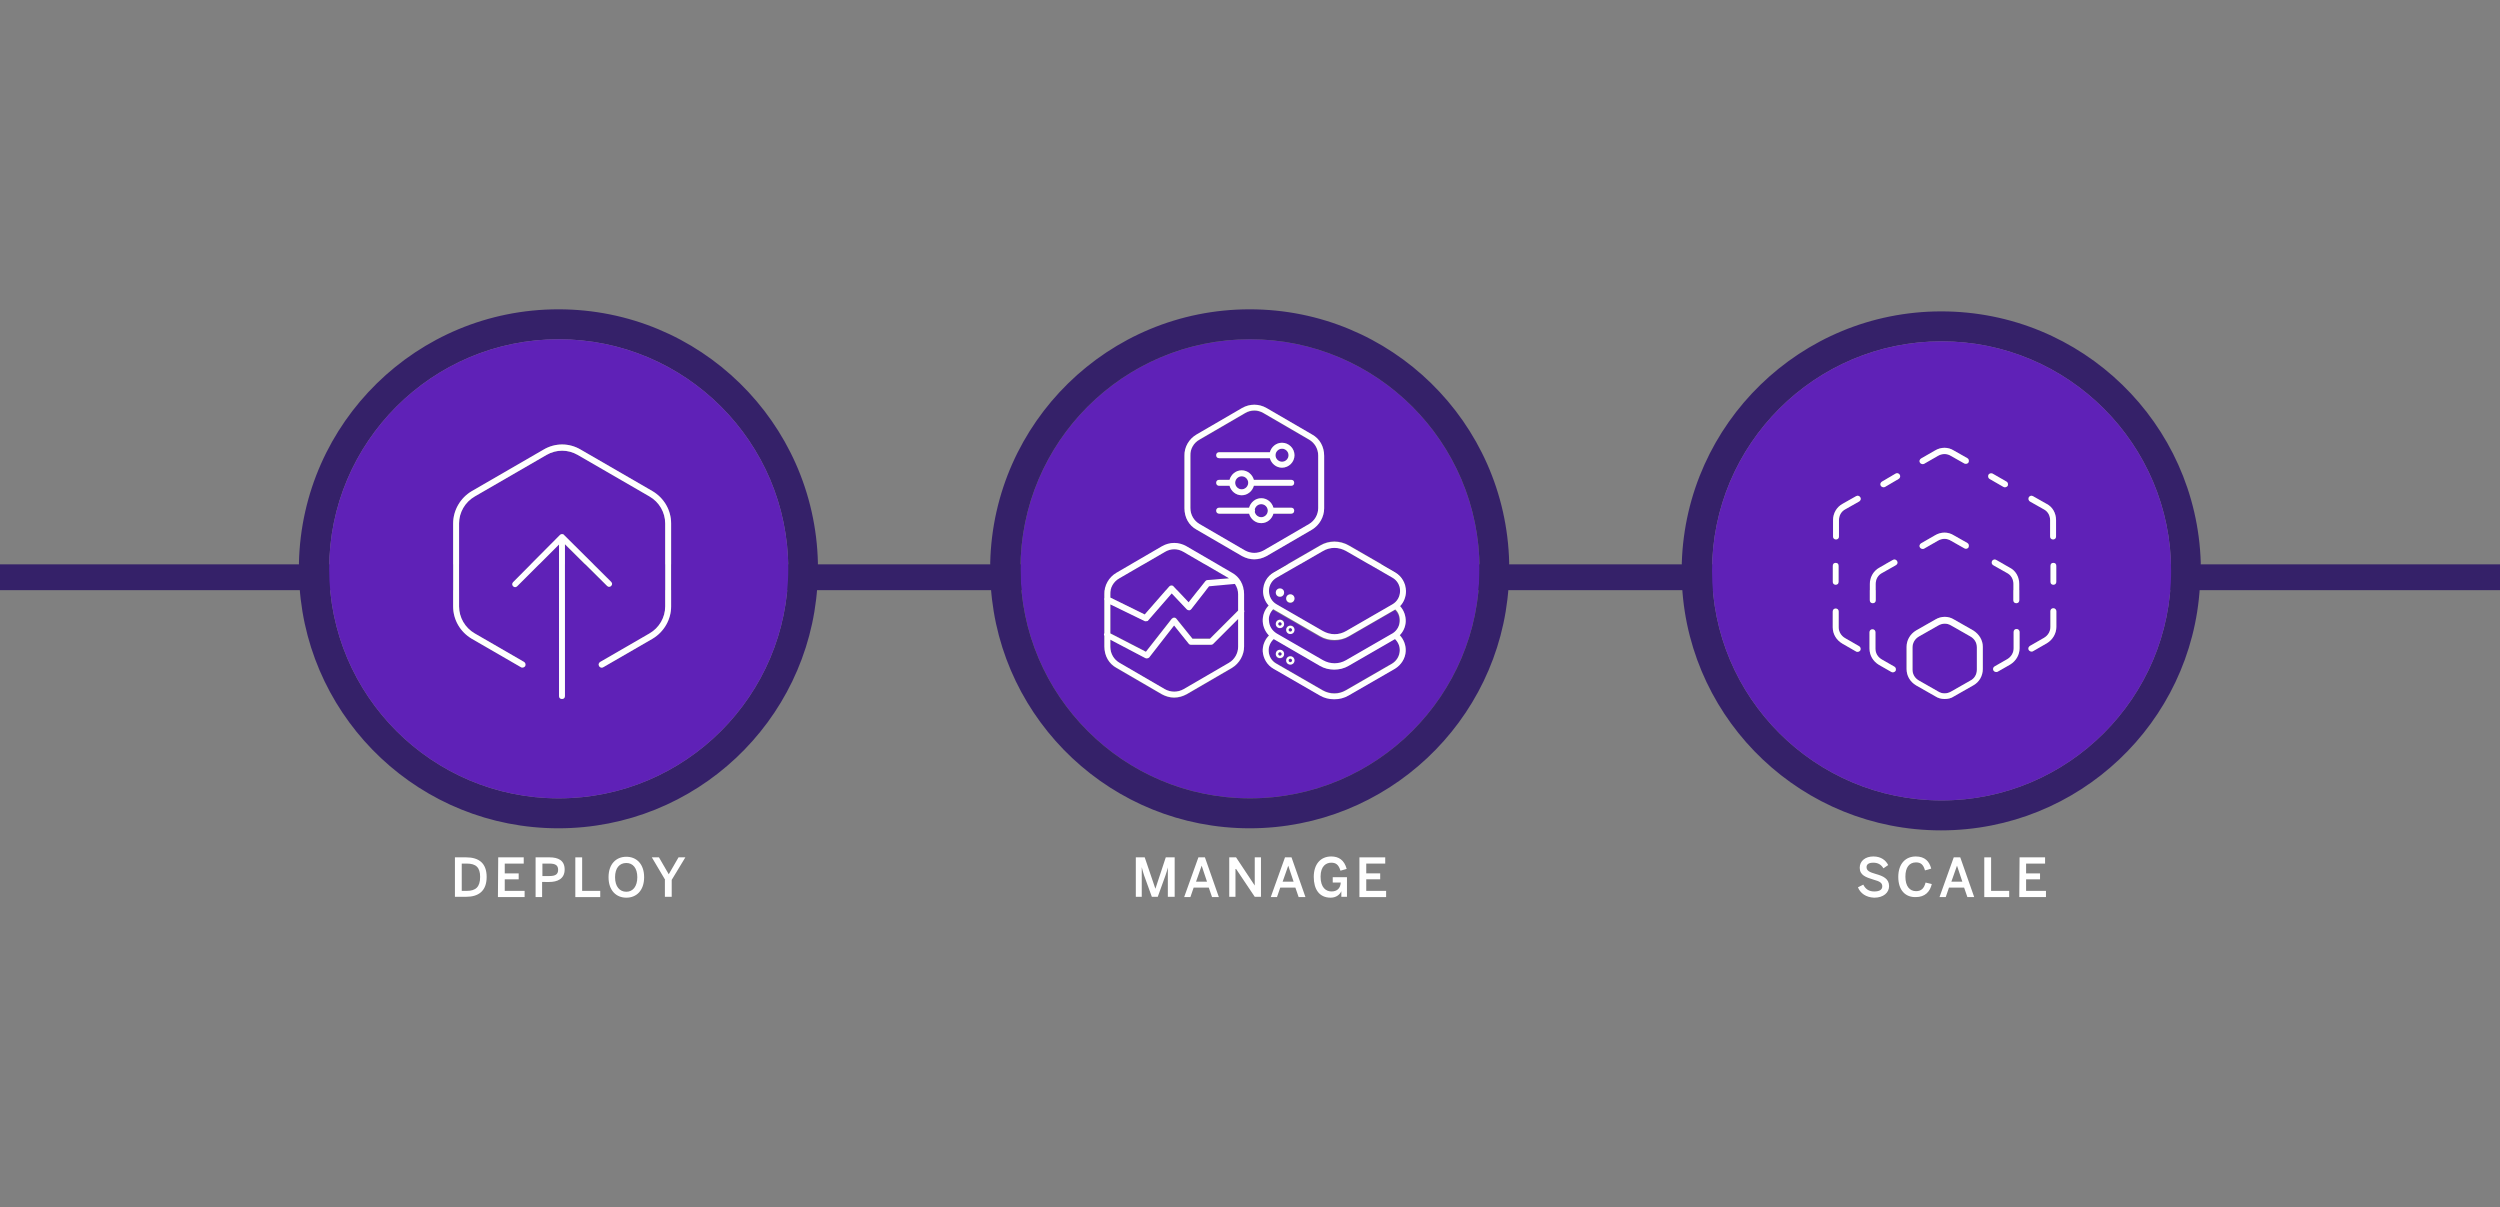 <?xml version="1.0" encoding="utf-8"?>
<!-- Generator: Adobe Illustrator 19.1.0, SVG Export Plug-In . SVG Version: 6.00 Build 0)  -->
<svg version="1.1" id="Layer_1" xmlns="http://www.w3.org/2000/svg" xmlns:xlink="http://www.w3.org/1999/xlink" x="0px" y="0px"
	 viewBox="72 147 843 407" style="enable-background:new 72 147 843 407;" xml:space="preserve">
<rect x="72" y="147" width="843" height="407" fill="#808080" stroke="none"/>
<style type="text/css">
	.st0{fill:#352169;}
	.st1{display:none;}
	.st2{fill:none;}
	.st3{fill:#5F21B7;}
	.st4{fill:#FFFFFF;}
</style>
<rect x="72" y="337.3" class="st0" width="843" height="8.7"/>
<g>
	<g>
		<g>
			<g>
				<g id="Layer_5" class="st1">
				</g>
				<g id="end_points" class="st1">
				</g>
				<g id="heroku">
				</g>
			</g>
		</g>
	</g>
</g>
<g>
	<path class="st2" d="M257.3,442.4c2,0,2.9-0.6,2.9-2.1s-0.9-2.1-2.9-2.1h-2.4v4.2L257.3,442.4L257.3,442.4z"/>
	<path class="st2" d="M286.9,442.8c0-3.1-1.5-4.8-3.7-4.8c-2.3,0-3.8,1.7-3.8,4.8s1.5,4.9,3.8,4.9
		C285.4,447.7,286.9,445.9,286.9,442.8z"/>
	<path class="st2" d="M229.4,438.2h-1.7v9.2h1.7c3,0,4.5-1.3,4.5-4.7C233.9,439.5,232.5,438.2,229.4,438.2z"/>
	<polygon class="st2" points="506.4,438.9 504.5,444.3 508.2,444.3 	"/>
	<polygon class="st2" points="477.2,438.9 475.3,444.3 479,444.3 	"/>
	<polygon class="st2" points="731.9,438.9 730,444.3 733.7,444.3 	"/>
	<path class="st3" d="M502.4,360.8l15.6,9c2.5,1.4,5.4,1.4,7.8,0l15.6-9c0.1-0.1,0.2-0.1,0.3-0.2c0.1-0.1,0.2-0.2,0.3-0.2
		c1.1-0.9,1.9-2.2,1.9-3.7c0.1-1.5-0.4-3-1.5-4l-15.6,9c-1.5,0.9-3.2,1.3-4.9,1.3c-1.7,0-3.4-0.4-4.9-1.3l-15.6-9
		c-0.1,0-0.1-0.1-0.2-0.1c-1,1-1.6,2.5-1.5,4C499.9,358.3,500.8,359.8,502.4,360.8z M507.1,357.9c0.8,0,1.4,0.6,1.4,1.4
		s-0.6,1.4-1.4,1.4s-1.4-0.6-1.4-1.4C505.7,358.6,506.3,357.9,507.1,357.9z M503.6,355.9c0.8,0,1.4,0.6,1.4,1.4s-0.6,1.4-1.4,1.4
		s-1.4-0.6-1.4-1.4C502.2,356.6,502.8,355.9,503.6,355.9z"/>
	<path class="st3" d="M481.1,364.1c-0.2,0.2-0.4,0.3-0.7,0.3h-6.8c-0.3,0-0.6-0.1-0.8-0.4l-4.9-6.1l-8.4,10.8
		c-0.2,0.2-0.5,0.3-0.8,0.3c-0.2,0-0.3,0-0.5-0.1l-11.8-6.2v2.4c0,2.3,1.2,4.3,3.1,5.4l15.3,8.9c2,1.1,4.3,1.1,6.3,0l15.3-8.9
		c1.9-1.1,3.1-3.2,3.1-5.4v-9.4L481.1,364.1z"/>
	<path class="st3" d="M446.4,348.5l11.6,5.7l8.3-9.5c0.2-0.2,0.5-0.3,0.7-0.3c0.3,0,0.6,0.1,0.7,0.3l5.1,5.4l5.6-7.1
		c0.2-0.2,0.4-0.4,0.7-0.4l7.3-0.6l-15.3-8.9c-1-0.6-2.1-0.9-3.1-0.9c-1.1,0-2.2,0.3-3.2,0.9l-15.3,8.9c-2,1.1-3.2,3.2-3.1,5.4
		V348.5z"/>
	<path class="st3" d="M503.6,367c-0.3,0-0.6,0.3-0.6,0.6s0.3,0.6,0.6,0.6s0.6-0.3,0.6-0.6S503.9,367,503.6,367z"/>
	<path class="st3" d="M503.6,357.9c0.3,0,0.6-0.3,0.6-0.6s-0.3-0.6-0.6-0.6s-0.6,0.3-0.6,0.6S503.3,357.9,503.6,357.9z"/>
	<path class="st3" d="M507.1,369.1c-0.3,0-0.6,0.3-0.6,0.6s0.3,0.6,0.6,0.6s0.6-0.3,0.6-0.6S507.4,369.1,507.1,369.1z"/>
	<path class="st3" d="M507.1,359.9c0.3,0,0.6-0.3,0.6-0.6s-0.3-0.6-0.6-0.6s-0.6,0.3-0.6,0.6S506.8,359.9,507.1,359.9z"/>
	<path class="st3" d="M495.2,319.2c0,0.1,0,0.2-0.1,0.4c0.2,1,1.1,1.8,2.2,1.8c1.2,0,2.2-1,2.2-2.2s-1-2.2-2.2-2.2
		c-1.1,0-2,0.8-2.2,1.8C495.1,318.9,495.2,319,495.2,319.2z"/>
	<path class="st3" d="M504.3,302.7c1.2,0,2.2-1,2.2-2.2s-1-2.2-2.2-2.2c-1.2,0-2.2,1-2.2,2.2S503.1,302.7,504.3,302.7z"/>
	<path class="st3" d="M502.5,350.8l15.6,9c2.5,1.4,5.4,1.4,7.8,0l15.6-9c1.6-0.9,2.6-2.6,2.6-4.5s-1-3.6-2.6-4.5l-15.6-9
		c-2.5-1.4-5.4-1.4-7.8,0l-15.6,9c-1.6,0.9-2.6,2.6-2.6,4.5S500.9,349.9,502.5,350.8z M503.6,348.3c-0.8,0-1.4-0.6-1.4-1.4
		c0-0.8,0.6-1.4,1.4-1.4s1.4,0.6,1.4,1.4S504.4,348.3,503.6,348.3z M507.1,350.3c-0.8,0-1.4-0.6-1.4-1.4c0-0.8,0.6-1.4,1.4-1.4
		s1.4,0.6,1.4,1.4S507.9,350.3,507.1,350.3z"/>
	<path class="st3" d="M490.7,312c1.2,0,2.2-1,2.2-2.2s-1-2.2-2.2-2.2s-2.2,1-2.2,2.2S489.5,312,490.7,312z"/>
	<path class="st3" d="M542.4,362.4l-15.6,9c-1.5,0.9-3.2,1.3-4.9,1.3s-3.4-0.4-4.9-1.3l-15.5-9c-1.1,1-1.8,2.5-1.7,4.1
		c0.1,1.8,1,3.3,2.6,4.2l15.6,9c2.5,1.4,5.4,1.4,7.8,0l15.6-9c1.5-0.9,2.5-2.5,2.6-4.3C544,364.9,543.5,363.5,542.4,362.4
		C542.4,362.4,542.4,362.4,542.4,362.4z M503.6,369c-0.8,0-1.4-0.6-1.4-1.4c0-0.8,0.6-1.4,1.4-1.4s1.4,0.6,1.4,1.4
		S504.4,369,503.6,369z M507.1,371.1c-0.8,0-1.4-0.6-1.4-1.4c0-0.8,0.6-1.4,1.4-1.4s1.4,0.6,1.4,1.4
		C508.5,370.5,507.9,371.1,507.1,371.1z"/>
	<path class="st3" d="M476.5,323.8l15.3,8.9c2,1.1,4.3,1.1,6.3,0l15.3-8.9c1.9-1.1,3.1-3.2,3.1-5.4v-17.7c0-2.3-1.2-4.3-3.1-5.4
		l-15.3-8.9c-1-0.6-2.1-0.9-3.1-0.9c-1.1,0-2.2,0.3-3.2,0.9l-15.3,8.9c-2,1.1-3.2,3.2-3.1,5.4v17.7
		C473.4,320.6,474.6,322.6,476.5,323.8z M483.1,299.5h17.1c0.5-1.8,2.1-3.2,4.1-3.2c2.3,0,4.2,1.9,4.2,4.2c0,2.3-1.9,4.2-4.2,4.2
		c-2,0-3.6-1.4-4.1-3.2h-17.1c-0.6,0-1-0.4-1-1C482.1,299.9,482.5,299.5,483.1,299.5z M483.1,308.8h3.5c0.5-1.8,2.1-3.2,4.1-3.2
		s3.6,1.4,4.1,3.2h12.6c0.6,0,1,0.4,1,1c0,0.6-0.4,1-1,1h-12.6c-0.5,1.8-2.1,3.2-4.1,3.2s-3.6-1.4-4.1-3.2h-3.5c-0.6,0-1-0.4-1-1
		C482.1,309.2,482.5,308.8,483.1,308.8z M483.1,318.2h10.1c0.5-1.8,2.1-3.2,4.1-3.2c2,0,3.6,1.4,4.1,3.2h6c0.6,0,1,0.4,1,1
		s-0.4,1-1,1h-6c-0.5,1.8-2.1,3.2-4.1,3.2c-2,0-3.6-1.4-4.1-3.2h-10.1c-0.6,0-1-0.4-1-1S482.5,318.2,483.1,318.2z"/>
	<path class="st3" d="M479.7,344.6l-6,7.7c-0.2,0.2-0.4,0.4-0.7,0.4c-0.3,0-0.6-0.1-0.8-0.3l-5.1-5.4l-8.1,9.3
		c-0.1,0-0.4,0.1-0.7,0.1c-0.1,0-0.3,0-0.4-0.1l-11.5-5.6v9.8l12,6.2l8.7-11.1c0.2-0.2,0.5-0.4,0.8-0.4s0.6,0.1,0.8,0.4l5.4,6.7h5.9
		l9.5-9.5v-5.5c0-1.3-0.4-2.6-1.1-3.6L479.7,344.6z"/>
	<path class="st3" d="M493.5,261.4c-42.7,0-77.4,34.7-77.4,77.4s34.7,77.4,77.4,77.4c42.7,0,77.4-34.7,77.4-77.4
		S536.2,261.4,493.5,261.4z M471.4,300.7c-0.1-2.9,1.5-5.7,4.1-7.2l15.3-8.9c2.6-1.5,5.7-1.5,8.3,0l15.3,8.9
		c2.6,1.4,4.1,4.1,4.1,7.2v17.7c0,2.9-1.6,5.7-4.1,7.2l-15.3,8.9c-1.3,0.7-2.7,1.1-4.2,1.1c-1.4,0-2.8-0.4-4.1-1.1l-15.3-8.9
		c-2.6-1.4-4.1-4.1-4.1-7.2V300.7z M491.5,365.1c0,2.9-1.6,5.7-4.1,7.2l-15.3,8.9c-1.3,0.7-2.7,1.1-4.2,1.1c-1.4,0-2.8-0.4-4.1-1.1
		l-15.3-8.9c-2.6-1.4-4.1-4.1-4.1-7.2v-3.6c-0.2-0.3-0.2-0.6,0-0.9v-11.1c-0.1-0.2-0.1-0.5,0-0.8v-1.3c-0.1-2.9,1.5-5.7,4.1-7.2
		l15.3-8.9c2.6-1.5,5.7-1.5,8.3,0l15.3,8.9c2.6,1.4,4.1,4.1,4.1,7.2v5.4c0.1,0.3,0.1,0.6,0,0.8V365.1z M546,356.6
		c-0.1,1.7-0.8,3.3-2,4.5c1.3,1.4,2.1,3.3,2,5.4c-0.1,2.4-1.5,4.6-3.6,5.9l-15.6,9c-1.5,0.9-3.2,1.3-4.9,1.3s-3.4-0.4-4.9-1.3
		l-15.6-9c-2.1-1.2-3.4-3.4-3.6-5.8c-0.1-2,0.6-4,2.1-5.4c-1.2-1.2-1.9-2.9-2.1-4.7c-0.1-2,0.6-4,2-5.4c-1.2-1.3-1.9-3-1.9-4.9
		c0-2.6,1.3-5,3.6-6.3l15.6-9c3-1.8,6.7-1.8,9.8,0l15.6,9c2.2,1.3,3.6,3.7,3.6,6.3c0,1.9-0.7,3.7-2,5.1
		C545.4,352.7,546,354.7,546,356.6z"/>
	<path class="st4" d="M475.5,325.6l15.3,8.9c1.3,0.7,2.7,1.1,4.1,1.1c1.5,0,2.9-0.4,4.2-1.1l15.3-8.9c2.5-1.5,4.1-4.3,4.1-7.2v-17.7
		c0-3.1-1.5-5.8-4.1-7.2l-15.3-8.9c-2.6-1.5-5.7-1.5-8.3,0l-15.3,8.9c-2.6,1.5-4.2,4.3-4.1,7.2v17.7
		C471.4,321.5,472.9,324.2,475.5,325.6z M473.4,300.6c-0.1-2.2,1.1-4.3,3.1-5.4l15.3-8.9c1-0.6,2.1-0.9,3.2-0.9c1,0,2.1,0.3,3.1,0.9
		l15.3,8.9c1.9,1.1,3.1,3.1,3.1,5.4v17.7c0,2.2-1.2,4.3-3.1,5.4l-15.3,8.9c-2,1.1-4.3,1.1-6.3,0l-15.3-8.9c-1.9-1.1-3.1-3.1-3.1-5.4
		V300.6z"/>
	<path class="st4" d="M483.1,301.5h17.1c0.5,1.8,2.1,3.2,4.1,3.2c2.3,0,4.2-1.9,4.2-4.2c0-2.3-1.9-4.2-4.2-4.2c-2,0-3.6,1.4-4.1,3.2
		h-17.1c-0.6,0-1,0.4-1,1C482.1,301.1,482.5,301.5,483.1,301.5z M504.3,298.3c1.2,0,2.2,1,2.2,2.2s-1,2.2-2.2,2.2
		c-1.2,0-2.2-1-2.2-2.2S503.1,298.3,504.3,298.3z"/>
	<path class="st4" d="M483.1,310.8h3.5c0.5,1.8,2.1,3.2,4.1,3.2s3.6-1.4,4.1-3.2h12.6c0.6,0,1-0.4,1-1c0-0.6-0.4-1-1-1h-12.6
		c-0.5-1.8-2.1-3.2-4.1-3.2s-3.6,1.4-4.1,3.2h-3.5c-0.6,0-1,0.4-1,1C482.1,310.4,482.5,310.8,483.1,310.8z M490.7,307.6
		c1.2,0,2.2,1,2.2,2.2s-1,2.2-2.2,2.2s-2.2-1-2.2-2.2S489.5,307.6,490.7,307.6z"/>
	<path class="st4" d="M483.1,320.2h10.1c0.5,1.8,2.1,3.2,4.1,3.2c2,0,3.6-1.4,4.1-3.2h6c0.6,0,1-0.4,1-1s-0.4-1-1-1h-6
		c-0.5-1.8-2.1-3.2-4.1-3.2c-2,0-3.6,1.4-4.1,3.2h-10.1c-0.6,0-1,0.4-1,1S482.5,320.2,483.1,320.2z M497.3,317c1.2,0,2.2,1,2.2,2.2
		s-1,2.2-2.2,2.2c-1.1,0-2-0.8-2.2-1.8c0-0.1,0.1-0.2,0.1-0.4s0-0.2-0.1-0.4C495.3,317.8,496.2,317,497.3,317z"/>
	<path class="st4" d="M491.5,352.7v-5.4c0-3.1-1.5-5.8-4.1-7.2l-15.3-8.9c-2.6-1.5-5.7-1.5-8.3,0l-15.3,8.9
		c-2.6,1.5-4.2,4.3-4.1,7.2v1.3c-0.1,0.3-0.1,0.5,0,0.8v11.1c-0.2,0.3-0.2,0.6,0,0.9v3.6c0,3.1,1.5,5.8,4.1,7.2l15.3,8.9
		c1.3,0.7,2.7,1.1,4.1,1.1c1.5,0,2.9-0.4,4.2-1.1l15.3-8.9c2.5-1.5,4.1-4.3,4.1-7.2v-11.5C491.6,353.3,491.6,353,491.5,352.7z
		 M489.5,347.4v5.5l-9.5,9.5h-5.9l-5.4-6.7c-0.2-0.3-0.5-0.4-0.8-0.4s-0.6,0.2-0.8,0.4l-8.7,11.1l-12-6.2v-9.8l11.5,5.6
		c0.1,0.1,0.3,0.1,0.4,0.1c0.3,0,0.6-0.1,0.7-0.1l8.1-9.3l5.1,5.4c0.2,0.2,0.5,0.3,0.8,0.3c0.3,0,0.5-0.2,0.7-0.4l6-7.7l8.7-0.8
		C489,344.8,489.5,346,489.5,347.4z M449.5,342l15.3-8.9c1-0.6,2.1-0.9,3.2-0.9c1,0,2.1,0.3,3.1,0.9l15.3,8.9l-7.3,0.6
		c-0.3,0-0.5,0.2-0.7,0.4l-5.6,7.1l-5.1-5.4c-0.1-0.2-0.4-0.3-0.7-0.3c-0.2,0-0.5,0.1-0.7,0.3l-8.3,9.5l-11.6-5.7v-1.1
		C446.3,345.2,447.5,343.1,449.5,342z M486.4,370.5l-15.3,8.9c-2,1.1-4.3,1.1-6.3,0l-15.3-8.9c-1.9-1.1-3.1-3.1-3.1-5.4v-2.4
		l11.8,6.2c0.2,0.1,0.3,0.1,0.5,0.1c0.3,0,0.6-0.1,0.8-0.3l8.4-10.8l4.9,6.1c0.2,0.3,0.5,0.4,0.8,0.4h6.8c0.3,0,0.5-0.1,0.7-0.3
		l8.4-8.4v9.4C489.5,367.3,488.3,369.4,486.4,370.5z"/>
	<path class="st4" d="M542.5,340l-15.6-9c-3.1-1.8-6.8-1.8-9.8,0l-15.6,9c-2.3,1.3-3.6,3.7-3.6,6.3c0,1.8,0.7,3.6,1.9,4.9
		c-1.4,1.4-2.1,3.4-2,5.4c0.1,1.8,0.9,3.5,2.1,4.7c-1.4,1.4-2.2,3.4-2.1,5.4c0.2,2.4,1.5,4.6,3.6,5.8l15.6,9
		c1.5,0.9,3.2,1.3,4.9,1.3s3.4-0.4,4.9-1.3l15.6-9c2.1-1.3,3.5-3.5,3.6-5.9c0.1-2.1-0.7-4-2-5.4c1.2-1.2,1.9-2.8,2-4.5
		c0.1-2-0.6-3.9-1.9-5.3c1.3-1.3,2-3.2,2-5.1C546.1,343.7,544.7,341.3,542.5,340z M502.5,341.8l15.6-9c2.4-1.4,5.3-1.4,7.8,0l15.6,9
		c1.6,0.9,2.6,2.6,2.6,4.5s-1,3.6-2.6,4.5l-15.6,9c-2.4,1.4-5.3,1.4-7.8,0l-15.6-9c-1.6-0.9-2.6-2.6-2.6-4.5
		S500.9,342.7,502.5,341.8z M501.3,352.4c0.1,0,0.1,0.1,0.2,0.1l15.6,9c1.5,0.9,3.2,1.3,4.9,1.3c1.7,0,3.4-0.4,4.9-1.3l15.6-9
		c1.1,1,1.6,2.5,1.5,4c-0.1,1.5-0.8,2.8-1.9,3.7c-0.1,0.1-0.2,0.1-0.3,0.2c-0.1,0.1-0.2,0.2-0.3,0.2l-15.6,9c-2.4,1.4-5.3,1.4-7.8,0
		l-15.6-9c-1.6-1-2.5-2.5-2.6-4.3C499.7,354.9,500.3,353.5,501.3,352.4z M541.4,370.8l-15.6,9c-2.4,1.4-5.3,1.4-7.8,0l-15.6-9
		c-1.6-0.9-2.5-2.4-2.6-4.2c-0.1-1.5,0.5-3,1.7-4.1l15.5,9c1.5,0.9,3.2,1.3,4.9,1.3s3.4-0.4,4.9-1.3l15.6-9c0,0,0,0,0,0
		c1.1,1.1,1.7,2.5,1.6,4C543.9,368.3,542.9,369.9,541.4,370.8z"/>
	<path class="st4" d="M503.6,345.4c-0.8,0-1.4,0.6-1.4,1.4c0,0.8,0.6,1.4,1.4,1.4s1.4-0.6,1.4-1.4S504.4,345.4,503.6,345.4z"/>
	<path class="st4" d="M507.1,347.4c-0.8,0-1.4,0.6-1.4,1.4c0,0.8,0.6,1.4,1.4,1.4s1.4-0.6,1.4-1.4S507.9,347.4,507.1,347.4z"/>
	<path class="st4" d="M503.6,366.1c-0.8,0-1.4,0.6-1.4,1.4c0,0.8,0.6,1.4,1.4,1.4s1.4-0.6,1.4-1.4S504.4,366.1,503.6,366.1z
		 M503.6,368.1c-0.3,0-0.6-0.3-0.6-0.6s0.3-0.6,0.6-0.6s0.6,0.3,0.6,0.6S503.9,368.1,503.6,368.1z"/>
	<path class="st4" d="M507.1,368.3c-0.8,0-1.4,0.6-1.4,1.4c0,0.8,0.6,1.4,1.4,1.4s1.4-0.6,1.4-1.4
		C508.5,368.9,507.9,368.3,507.1,368.3z M507.1,370.3c-0.3,0-0.6-0.3-0.6-0.6s0.3-0.6,0.6-0.6s0.6,0.3,0.6,0.6
		S507.4,370.3,507.1,370.3z"/>
	<path class="st4" d="M503.6,358.8c0.8,0,1.4-0.6,1.4-1.4s-0.6-1.4-1.4-1.4s-1.4,0.6-1.4,1.4C502.2,358.2,502.8,358.8,503.6,358.8z
		 M503.6,356.8c0.3,0,0.6,0.3,0.6,0.6s-0.3,0.6-0.6,0.6s-0.6-0.3-0.6-0.6S503.3,356.8,503.6,356.8z"/>
	<path class="st4" d="M507.1,360.8c0.8,0,1.4-0.6,1.4-1.4s-0.6-1.4-1.4-1.4s-1.4,0.6-1.4,1.4C505.7,360.2,506.3,360.8,507.1,360.8z
		 M507.1,358.8c0.3,0,0.6,0.3,0.6,0.6s-0.3,0.6-0.6,0.6s-0.6-0.3-0.6-0.6S506.8,358.8,507.1,358.8z"/>
	<path class="st0" d="M347.8,336.8c-1.1-47.4-39.8-85.5-87.5-85.5c-47.7,0-86.4,38.1-87.5,85.5l0.2,8c3.1,45.5,41,81.5,87.3,81.5
		c46.3,0,84.2-36,87.3-81.5L347.8,336.8z M580.9,336.8c-1.1-47.4-39.8-85.5-87.5-85.5c-47.7,0-86.4,38.1-87.5,85.5l0.2,8
		c3.1,45.5,41,81.5,87.3,81.5c46.3,0,84.2-36,87.3-81.5L580.9,336.8z M814.1,336.8c-1.4-47.1-40-84.8-87.5-84.8
		c-47.4,0-86,37.7-87.5,84.8l0.1,8c2.7,45.9,40.8,82.2,87.3,82.2c46.5,0,84.6-36.3,87.3-82.2L814.1,336.8z M260.4,416.2
		c-42.7,0-77.4-34.7-77.4-77.4s34.7-77.4,77.4-77.4s77.4,34.7,77.4,77.4S303.1,416.2,260.4,416.2z M493.5,416.2
		c-42.7,0-77.4-34.7-77.4-77.4s34.7-77.4,77.4-77.4c42.7,0,77.4,34.7,77.4,77.4S536.2,416.2,493.5,416.2z M726.7,416.9
		c-42.7,0-77.4-34.7-77.4-77.4s34.7-77.4,77.4-77.4c42.7,0,77.4,34.7,77.4,77.4S769.4,416.9,726.7,416.9z"/>
	<path class="st3" d="M736.4,361.6l-6.5-3.7c-1.3-0.8-2.9-0.8-4.3,0l-6.5,3.7c-1.4,0.8-2.2,2.2-2.2,3.7v7.5c0,1.6,0.8,2.9,2.2,3.7
		l6.5,3.7c1.3,0.8,2.9,0.8,4.3,0l6.5-3.7c1.4-0.7,2.2-2.1,2.2-3.7v-7.5C738.6,363.7,737.8,362.4,736.4,361.6z"/>
	<path class="st3" d="M726.7,262.1c-42.7,0-77.4,34.7-77.4,77.4s34.7,77.4,77.4,77.4c42.7,0,77.4-34.7,77.4-77.4
		S769.4,262.1,726.7,262.1z M750.9,343.9c0-1.6-0.8-3-2.2-3.7l-4.6-2.6c-0.5-0.3-0.6-0.9-0.4-1.4c0.3-0.5,0.9-0.7,1.4-0.4l4.6,2.6
		c2,1,3.2,3.1,3.2,5.5v5.5c0,0.6-0.4,1-1,1c-0.6,0-1-0.4-1-1V343.9z M765.4,337.8v5.4c0,0.6-0.4,1-1,1c-0.6,0-1-0.4-1-1v-5.4
		c0-0.6,0.4-1,1-1C765,336.8,765.4,337.2,765.4,337.8z M756.1,314.7c0.3-0.5,0.9-0.7,1.4-0.4l4.6,2.6c2,1,3.2,3.1,3.2,5.5v5.5
		c0,0.6-0.4,1-1,1c-0.6,0-1-0.4-1-1v-5.5c0-1.6-0.8-3-2.2-3.7l-4.6-2.6C756,315.8,755.9,315.2,756.1,314.7z M742.5,307.1
		c0.3-0.5,0.9-0.6,1.4-0.4l4.7,2.7c0.5,0.3,0.6,0.9,0.4,1.4c-0.2,0.3-0.6,0.5-0.9,0.5c-0.2,0-0.3,0-0.5-0.1l-4.7-2.7
		C742.4,308.2,742.3,307.6,742.5,307.1z M719.8,301.6l4.7-2.7c2-1.2,4.4-1.2,6.3,0l4.6,2.6c0.5,0.3,0.6,0.9,0.4,1.4
		c-0.3,0.5-0.9,0.6-1.4,0.4l-4.6-2.6c-1.3-0.8-2.9-0.8-4.3,0l-4.7,2.7c-0.2,0.1-0.3,0.1-0.5,0.1c-0.3,0-0.7-0.2-0.9-0.5
		C719.1,302.5,719.3,301.9,719.8,301.6z M719.8,330.2l4.7-2.7c2-1.2,4.4-1.2,6.3,0l4.6,2.6c0.5,0.3,0.6,0.9,0.4,1.4
		s-0.9,0.7-1.4,0.4l-4.6-2.6c-1.3-0.8-2.9-0.8-4.3,0l-4.7,2.7c-0.2,0.1-0.3,0.1-0.5,0.1c-0.3,0-0.7-0.2-0.9-0.5
		C719.1,331.1,719.3,330.5,719.8,330.2z M706.6,309.4l4.6-2.7c0.5-0.3,1.1-0.1,1.4,0.4s0.1,1.1-0.4,1.4l-4.6,2.7
		c-0.2,0.1-0.3,0.1-0.5,0.1c-0.3,0-0.7-0.2-0.9-0.5C705.9,310.3,706.1,309.7,706.6,309.4z M690.1,322.4c0-2.3,1.2-4.4,3.2-5.5
		l4.6-2.6c0.5-0.3,1.1-0.1,1.4,0.4s0.1,1.1-0.4,1.4l-4.6,2.6c-1.4,0.7-2.2,2.1-2.2,3.7v5.5c0,0.6-0.4,1-1,1c-0.6,0-1-0.4-1-1V322.4z
		 M692,337.8v5.4c0,0.6-0.4,1-1,1c-0.6,0-1-0.4-1-1v-5.4c0-0.6,0.4-1,1-1C691.6,336.8,692,337.2,692,337.8z M702.5,343.9
		c0-2.3,1.2-4.4,3.2-5.5l4.6-2.6c0.5-0.3,1.1-0.1,1.4,0.4c0.3,0.5,0.1,1.1-0.4,1.4l-4.6,2.6c-1.4,0.7-2.2,2.1-2.2,3.7v5.5
		c0,0.6-0.4,1-1,1c-0.6,0-1-0.4-1-1V343.9z M699.3,366.3c-0.2,0.3-0.6,0.5-0.9,0.5c-0.2,0-0.3,0-0.5-0.1l-4.7-2.7
		c-2-1.2-3.2-3.2-3.2-5.5v-5.3c0-0.6,0.4-1,1-1c0.6,0,1,0.4,1,1v5.3c0,1.5,0.8,2.9,2.2,3.7l4.7,2.7
		C699.4,365.2,699.5,365.8,699.3,366.3z M711.2,373.2c-0.2,0.3-0.6,0.5-0.9,0.5c-0.2,0-0.3,0-0.5-0.1l-4.2-2.4
		c-2-1.2-3.2-3.2-3.2-5.5v-5.5c0-0.6,0.4-1,1-1c0.6,0,1,0.4,1,1v5.5c0,1.6,0.8,2.9,2.2,3.7l4.2,2.4
		C711.3,372.1,711.4,372.7,711.2,373.2z M740.6,372.6c0,2.3-1.2,4.4-3.2,5.5l-6.5,3.7c-1,0.7-2.1,0.9-3.2,0.9
		c-1.1,0-2.2-0.3-3.1-0.9l-6.5-3.7c-2-1.2-3.2-3.2-3.2-5.5v-7.5c0-2.2,1.2-4.3,3.2-5.5l6.5-3.7c2-1.2,4.4-1.2,6.3,0l6.5,3.7
		c2,1.2,3.2,3.2,3.2,5.5V372.6z M753,365.6c0,2.2-1.2,4.3-3.2,5.5l-4.2,2.4c-0.2,0.1-0.3,0.1-0.5,0.1c-0.3,0-0.7-0.2-0.9-0.5
		c-0.3-0.5-0.1-1.1,0.4-1.4l4.2-2.4c1.4-0.8,2.2-2.2,2.2-3.7v-5.5c0-0.6,0.4-1,1-1c0.6,0,1,0.4,1,1V365.6z M765.4,358.4
		c0,2.2-1.2,4.3-3.2,5.5l-4.7,2.7c-0.2,0.1-0.3,0.1-0.5,0.1c-0.3,0-0.7-0.2-0.9-0.5c-0.3-0.5-0.1-1.1,0.4-1.4l4.7-2.7
		c1.4-0.8,2.2-2.2,2.2-3.7v-5.3c0-0.6,0.4-1,1-1c0.6,0,1,0.4,1,1V358.4z"/>
	<path class="st4" d="M737.4,359.6l-6.5-3.7c-1.9-1.2-4.3-1.2-6.3,0l-6.5,3.7c-2,1.2-3.2,3.3-3.2,5.5v7.5c0,2.3,1.2,4.3,3.2,5.5
		l6.5,3.7c0.9,0.6,2,0.9,3.1,0.9c1.1,0,2.2-0.2,3.2-0.9l6.5-3.7c2-1.1,3.2-3.2,3.2-5.5v-7.5C740.6,362.9,739.4,360.9,737.4,359.6z
		 M738.6,372.8c0,1.6-0.8,3-2.2,3.7l-6.5,3.7c-1.4,0.8-3,0.8-4.3,0l-6.5-3.7c-1.4-0.8-2.2-2.1-2.2-3.7v-7.5c0-1.5,0.8-2.9,2.2-3.7
		l6.5-3.7c1.4-0.8,3-0.8,4.3,0l6.5,3.7c1.4,0.8,2.2,2.1,2.2,3.7V372.8z"/>
	<path class="st4" d="M703.5,350.4c0.6,0,1-0.4,1-1v-5.5c0-1.6,0.8-3,2.2-3.7l4.6-2.6c0.5-0.3,0.7-0.9,0.4-1.4
		c-0.3-0.5-0.9-0.7-1.4-0.4l-4.6,2.6c-2,1.1-3.2,3.2-3.2,5.5v5.5C702.5,350,702.9,350.4,703.5,350.4z"/>
	<path class="st4" d="M691.1,328.9c0.6,0,1-0.4,1-1v-5.5c0-1.6,0.8-3,2.2-3.7l4.6-2.6c0.5-0.3,0.7-0.9,0.4-1.4s-0.9-0.7-1.4-0.4
		l-4.6,2.6c-2,1.1-3.2,3.2-3.2,5.5v5.5C690.1,328.5,690.5,328.9,691.1,328.9z"/>
	<path class="st4" d="M720.3,332.1c0.2,0,0.3,0,0.5-0.1l4.7-2.7c1.4-0.8,3-0.8,4.3,0l4.6,2.6c0.5,0.3,1.2,0.1,1.4-0.4
		s0.1-1.1-0.4-1.4l-4.6-2.6c-1.9-1.2-4.3-1.2-6.3,0l-4.7,2.7c-0.5,0.3-0.7,0.9-0.4,1.4C719.6,331.9,720,332.1,720.3,332.1z"/>
	<path class="st4" d="M720.3,303.5c0.2,0,0.3,0,0.5-0.1l4.7-2.7c1.4-0.8,3-0.8,4.3,0l4.6,2.6c0.5,0.2,1.1,0.1,1.4-0.4
		c0.2-0.5,0.1-1.1-0.4-1.4l-4.6-2.6c-1.9-1.2-4.3-1.2-6.3,0l-4.7,2.7c-0.5,0.3-0.7,0.9-0.4,1.4C719.6,303.3,720,303.5,720.3,303.5z"
		/>
	<path class="st4" d="M698.9,364.9l-4.7-2.7c-1.4-0.8-2.2-2.2-2.2-3.7v-5.3c0-0.6-0.4-1-1-1c-0.6,0-1,0.4-1,1v5.3
		c0,2.3,1.2,4.3,3.2,5.5l4.7,2.7c0.2,0.1,0.3,0.1,0.5,0.1c0.3,0,0.7-0.2,0.9-0.5C699.5,365.8,699.4,365.2,698.9,364.9z"/>
	<path class="st4" d="M710.8,371.8l-4.2-2.4c-1.4-0.8-2.2-2.1-2.2-3.7v-5.5c0-0.6-0.4-1-1-1c-0.6,0-1,0.4-1,1v5.5
		c0,2.3,1.2,4.3,3.2,5.5l4.2,2.4c0.2,0.1,0.3,0.1,0.5,0.1c0.3,0,0.7-0.2,0.9-0.5C711.4,372.7,711.3,372.1,710.8,371.8z"/>
	<path class="st4" d="M751.9,350.4c0.6,0,1-0.4,1-1v-5.5c0-2.4-1.2-4.5-3.2-5.5l-4.6-2.6c-0.5-0.3-1.1-0.1-1.4,0.4
		c-0.2,0.5-0.1,1.1,0.4,1.4l4.6,2.6c1.4,0.7,2.2,2.1,2.2,3.7v5.5C750.9,350,751.3,350.4,751.9,350.4z"/>
	<path class="st4" d="M756.5,316.1l4.6,2.6c1.4,0.7,2.2,2.1,2.2,3.7v5.5c0,0.6,0.4,1,1,1c0.6,0,1-0.4,1-1v-5.5
		c0-2.4-1.2-4.5-3.2-5.5l-4.6-2.6c-0.5-0.3-1.1-0.1-1.4,0.4C755.9,315.2,756,315.8,756.5,316.1z"/>
	<path class="st4" d="M764.4,352.1c-0.6,0-1,0.4-1,1v5.3c0,1.5-0.8,2.9-2.2,3.7l-4.7,2.7c-0.5,0.3-0.7,0.9-0.4,1.4
		c0.2,0.3,0.6,0.5,0.9,0.5c0.2,0,0.3,0,0.5-0.1l4.7-2.7c2-1.2,3.2-3.3,3.2-5.5v-5.3C765.4,352.6,765,352.1,764.4,352.1z"/>
	<path class="st4" d="M752,359.1c-0.6,0-1,0.4-1,1v5.5c0,1.5-0.8,2.9-2.2,3.7l-4.2,2.4c-0.5,0.3-0.7,0.9-0.4,1.4
		c0.2,0.3,0.6,0.5,0.9,0.5c0.2,0,0.3,0,0.5-0.1l4.2-2.4c2-1.2,3.2-3.3,3.2-5.5v-5.5C753,359.6,752.6,359.1,752,359.1z"/>
	<path class="st4" d="M707.1,311.3c0.2,0,0.3,0,0.5-0.1l4.6-2.7c0.5-0.3,0.7-0.9,0.4-1.4s-0.9-0.7-1.4-0.4l-4.6,2.7
		c-0.5,0.3-0.7,0.9-0.4,1.4C706.4,311.1,706.8,311.3,707.1,311.3z"/>
	<path class="st4" d="M742.9,308.5l4.7,2.7c0.2,0.1,0.3,0.1,0.5,0.1c0.3,0,0.7-0.2,0.9-0.5c0.2-0.5,0.1-1.1-0.4-1.4l-4.7-2.7
		c-0.5-0.2-1.1-0.1-1.4,0.4C742.3,307.6,742.4,308.2,742.9,308.5z"/>
	<path class="st4" d="M690,337.8v5.4c0,0.6,0.4,1,1,1c0.6,0,1-0.4,1-1v-5.4c0-0.6-0.4-1-1-1C690.4,336.8,690,337.2,690,337.8z"/>
	<path class="st4" d="M763.4,337.8v5.4c0,0.6,0.4,1,1,1c0.6,0,1-0.4,1-1v-5.4c0-0.6-0.4-1-1-1C763.8,336.8,763.4,337.2,763.4,337.8z
		"/>
	<path class="st3" d="M260.4,261.4c-42.7,0-77.4,34.7-77.4,77.4s34.7,77.4,77.4,77.4s77.4-34.7,77.4-77.4S303.1,261.4,260.4,261.4z
		 M261.5,382.7c-0.6,0-1-0.4-1-1v-51.1l-14.1,14.1c-0.4,0.4-1,0.4-1.4,0c-0.4-0.4-0.4-1,0-1.4l15.7-15.7c0.2-0.3,0.4-0.4,0.8-0.4
		c0,0,0,0,0,0c0.4,0,0.6,0.2,0.8,0.4l15.8,15.7c0.4,0.4,0.4,1,0,1.4c-0.2,0.2-0.4,0.3-0.7,0.3s-0.5-0.1-0.7-0.3l-14.2-14.1v51.1
		C262.5,382.3,262.1,382.7,261.5,382.7z M292,362.4l-16.6,9.6c-0.5,0.3-1.1,0.1-1.4-0.4s-0.1-1.1,0.4-1.4l16.6-9.6
		c3.3-1.9,5.3-5.4,5.3-9.1v-28c0-3.7-2-7.2-5.3-9.1l-24.2-14c-3.3-1.9-7.2-1.9-10.5,0l-24.2,14c-3.3,1.9-5.3,5.4-5.3,9.1v28
		c0,3.7,2,7.2,5.3,9.1l16.6,9.6c0.5,0.3,0.6,0.9,0.4,1.4c-0.2,0.3-0.6,0.5-0.9,0.5c-0.2,0-0.3,0-0.5-0.1l-16.6-9.6
		c-3.9-2.3-6.3-6.4-6.3-10.9v-28c0-4.4,2.4-8.6,6.3-10.9l24.2-14c3.9-2.3,8.6-2.3,12.5,0l24.2,14c3.9,2.3,6.3,6.4,6.3,10.9v28
		C298.3,355.9,295.9,360.1,292,362.4z"/>
	<path class="st4" d="M298.3,323.5c0-4.5-2.4-8.6-6.3-10.9l-24.2-14c-3.9-2.3-8.6-2.3-12.5,0l-24.2,14c-3.9,2.3-6.3,6.5-6.3,10.9v28
		c0,4.5,2.4,8.6,6.3,10.9l16.6,9.6c0.2,0.1,0.3,0.1,0.5,0.1c0.3,0,0.7-0.2,0.9-0.5c0.2-0.5,0.1-1.1-0.4-1.4l-16.6-9.6
		c-3.3-1.9-5.3-5.4-5.3-9.1v-28c0-3.7,2-7.2,5.3-9.1l24.2-14c3.3-1.9,7.2-1.9,10.5,0l24.2,14c3.3,1.9,5.3,5.4,5.3,9.1v28
		c0,3.7-2,7.2-5.3,9.1l-16.6,9.6c-0.5,0.3-0.7,0.9-0.4,1.4s0.9,0.7,1.4,0.4l16.6-9.6c3.9-2.3,6.3-6.5,6.3-10.9V323.5z"/>
	<path class="st4" d="M262.5,330.5l14.2,14.1c0.2,0.2,0.4,0.3,0.7,0.3s0.5-0.1,0.7-0.3c0.4-0.4,0.4-1,0-1.4l-15.8-15.7
		c-0.2-0.3-0.4-0.4-0.8-0.4c0,0,0,0,0,0c-0.4,0-0.6,0.2-0.8,0.4L245,343.3c-0.4,0.4-0.4,1,0,1.4c0.4,0.4,1,0.4,1.4,0l14.1-14.1v51.1
		c0,0.6,0.4,1,1,1c0.6,0,1-0.4,1-1V330.5z"/>
	<path class="st4" d="M468.1,449.4v-13.3h-3l-3.5,10.6l-3.6-10.6h-3v13.3h2v-10c0.3,1.3,0.5,1.8,0.8,2.8l2.6,7.2h2l2.6-7.2
		c0.3-0.9,0.6-1.8,0.8-2.7v9.9H468.1z"/>
	<path class="st4" d="M479.6,446.3l1.1,3.2h2.3l-4.7-13.4h-2.2l-4.8,13.4h2.1l1.1-3.2H479.6z M477.2,438.9l1.8,5.4h-3.7L477.2,438.9
		z"/>
	<polygon class="st4" points="495.1,449.4 497.2,449.4 497.2,436.1 495.1,436.1 495.1,445.6 488.8,436.1 486.5,436.1 486.5,449.4 
		488.6,449.4 488.6,439.7 	"/>
	<path class="st4" d="M508.8,446.3l1.1,3.2h2.3l-4.7-13.4h-2.2l-4.8,13.4h2.1l1.1-3.2H508.8z M506.4,438.9l1.8,5.4h-3.7L506.4,438.9
		z"/>
	<path class="st4" d="M520.9,437.9c1.6,0,2.5,0.7,3.1,2.7l2.1-0.6c-0.8-3-2.7-4.2-5.2-4.2c-3.6,0-5.9,2.6-5.9,6.9c0,4.1,1.8,7,5.7,7
		c2,0,3.2-1.2,3.6-2.2v1.9h1.9v-6.6h-4.8v1.8h2.7c-0.1,2-1.3,3-3.1,3c-1.9,0-3.7-1.3-3.7-5S519.3,437.9,520.9,437.9z"/>
	<polygon class="st4" points="530.4,436.1 530.4,449.5 539.4,449.5 539.4,447.4 532.7,447.4 532.7,443.5 537.4,443.5 537.4,441.5 
		532.7,441.5 532.7,438.2 539.1,438.2 539.1,436.1 530.5,436.1 530.5,436.1 	"/>
	<path class="st4" d="M704,447.6c-1.7,0-2.9-0.7-3.7-2.3l-1.8,0.9c0.8,2,2.7,3.4,5.5,3.5c3.1,0,5-1.7,5-3.9c0-2.5-2-3.4-4.5-4.1
		c-2.1-0.6-3.1-1.1-3.1-2.3c0-1,0.8-1.5,2.3-1.5s2.6,0.6,3.4,1.9l1.6-1.1c-0.8-1.6-2.4-2.9-5-2.9c-2.7,0-4.6,1.5-4.6,3.8
		c0,2.5,2,3.2,4.6,4c2.2,0.6,3,1.1,3,2.3S705.6,447.6,704,447.6z"/>
	<path class="st4" d="M718.1,437.8c1.7,0,2.5,0.9,3,2.7l2.1-0.6c-0.6-2.4-2.1-4.1-5.2-4.1c-3.4,0-5.9,2.4-5.9,6.9
		c0,4.6,2.5,6.9,5.9,6.8c3.1,0,4.8-1.8,5.4-4.4l-2.1-0.5c-0.5,2-1.5,2.9-3.2,2.9c-2.2,0-3.6-1.7-3.6-4.9
		C714.5,439.5,715.8,437.8,718.1,437.8z"/>
	<path class="st4" d="M734.3,446.3l1.1,3.2h2.3l-4.7-13.4h-2.2l-4.8,13.4h2.1l1.1-3.2H734.3z M731.9,438.9l1.8,5.4H730L731.9,438.9z
		"/>
	<polygon class="st4" points="741.1,436.1 741.1,449.5 749.5,449.5 749.5,447.4 743.4,447.4 743.4,436.1 	"/>
	<polygon class="st4" points="761.6,438.2 761.6,436.1 753,436.1 752.9,449.5 761.9,449.5 761.9,447.4 755.2,447.4 755.2,443.5 
		759.9,443.5 759.9,441.5 755.2,441.5 755.2,438.2 	"/>
	<path class="st4" d="M236.1,442.7c0-4.7-2.7-6.6-6.9-6.6h-3.8v13.3h3.8C233.3,449.4,236.1,447.5,236.1,442.7z M229.4,447.4h-1.7
		v-9.2h1.7c3.1,0,4.5,1.3,4.5,4.5C233.9,446.1,232.4,447.4,229.4,447.4z"/>
	<polygon class="st4" points="248.6,438.2 248.6,436.1 240,436.1 239.9,449.5 248.9,449.5 248.9,447.4 242.2,447.4 242.2,443.5 
		246.9,443.5 246.9,441.5 242.2,441.5 242.2,438.2 	"/>
	<path class="st4" d="M257.2,444.4c2.7,0,5.2-1,5.2-4.2c0-3.1-2.2-4.1-5.1-4.1h-4.7v13.4h2.2v-5.1H257.2z M254.9,438.2h2.4
		c2,0,2.9,0.6,2.9,2.1s-0.9,2.1-2.9,2.1v0h-2.4V438.2z"/>
	<polygon class="st4" points="266,436.1 266,449.5 274.4,449.5 274.4,447.4 268.3,447.4 268.3,436.1 	"/>
	<path class="st4" d="M289.2,442.8c0-4.5-2.6-6.9-6-6.9c-3.4,0-6,2.4-6,6.9s2.6,6.9,6,6.9C286.6,449.7,289.2,447.3,289.2,442.8z
		 M279.4,442.8c0-3.1,1.5-4.8,3.8-4.8c2.2,0,3.7,1.7,3.7,4.8c0,3.1-1.5,4.9-3.7,4.9C280.9,447.7,279.4,445.9,279.4,442.8z"/>
	<polygon class="st4" points="296.2,449.4 298.5,449.4 298.5,443.7 303.1,436.1 300.8,436.1 297.5,441.8 294.2,436.1 291.8,436.1 
		296.3,443.7 296.2,443.7 	"/>
</g>
</svg>
